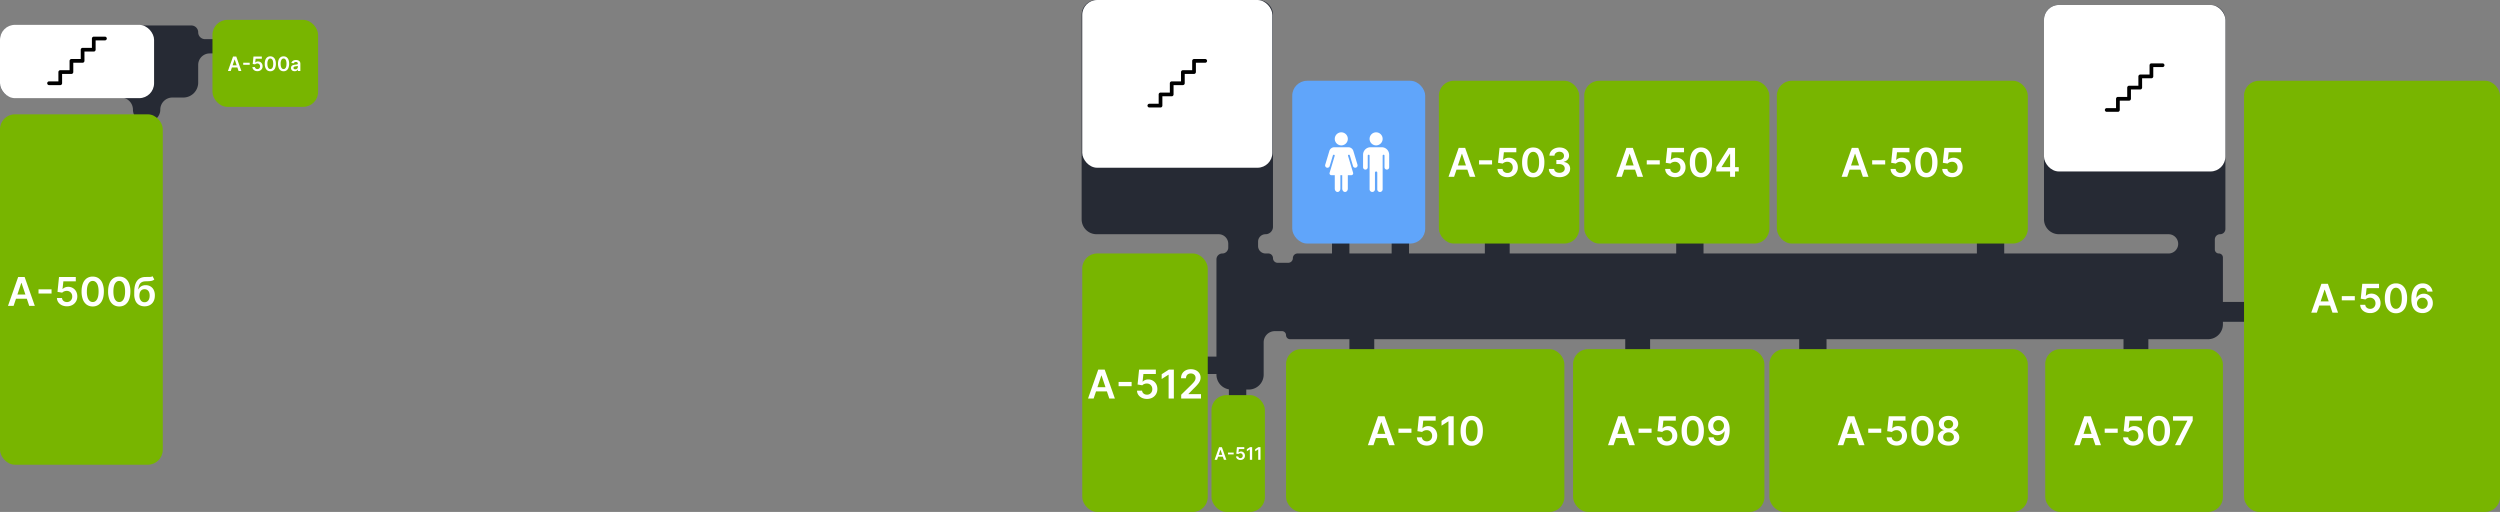 <svg xmlns="http://www.w3.org/2000/svg" width="2012" height="412" fill="none" viewBox="0 0 2012 412">
  <rect x="0" y="0" width="2012" height="412" fill="#808080" stroke="none"/>
  <g>
    <g>
      <rect width="14" height="20" x="989" y="310" fill="#262A34" rx="3" />
    </g>
    <g>
      <rect width="14" height="20" x="1120" y="192" fill="#262A34" rx="3" />
    </g>
    <g>
      <rect width="20" height="20" x="1195" y="192" fill="#262A34" rx="3" />
    </g>
    <g>
      <rect width="20" height="20" x="1086" y="266" fill="#262A34" rx="3" />
    </g>
    <g>
      <rect width="20" height="20" x="1308" y="266" fill="#262A34" rx="3" />
    </g>
    <g>
      <rect width="20" height="20" x="1709" y="267" fill="#262A34" rx="3" />
    </g>
    <g>
      <rect width="29" height="16" x="1782" y="243" fill="#262A34" rx="3" />
    </g>
    <g>
      <rect width="29" height="22" x="1448" y="291" fill="#262A34" rx="3"
        transform="rotate(-90 1448 291)" />
    </g>
    <g>
      <rect width="29" height="22" x="1591" y="216" fill="#262A34" rx="3"
        transform="rotate(-90 1591 216)" />
    </g>
    <g>
      <rect width="29" height="22" x="1349" y="210" fill="#262A34" rx="3"
        transform="rotate(-90 1349 210)" />
    </g>
    <g>
      <rect width="14" height="20" x="1072" y="192" fill="#262A34" rx="3" />
    </g>
    <g>
      <rect width="14" height="20" x="984" y="287" fill="#262A34" rx="3"
        transform="rotate(90 984 287)" />
    </g>
    <g>
      <path fill="#262A34"
        d="M1035 269.75c0 1.8 1.46 3.25 3.25 3.25H1777a12 12 0 0 0 12-12v-53.75c0-1.8-1.46-3.25-3.25-3.25a3.25 3.25 0 0 1-3.25-3.25v-8c0-2.35 1.9-4.25 4.25-4.25s4.25-1.9 4.25-4.25V16a12 12 0 0 0-12-12h-122a12 12 0 0 0-12 12v160.5a12 12 0 0 0 12 12h88.25a7.75 7.75 0 0 1 0 15.5h-701a3.75 3.75 0 0 0-3.75 3.75 3.75 3.75 0 0 1-3.75 3.75h-8.5a3.75 3.75 0 0 1-3.75-3.75 3.75 3.75 0 0 0-3.75-3.75h-2.25a6 6 0 0 1-6-6v-3.5a6 6 0 0 1 6-6 6 6 0 0 0 6-6V12a12 12 0 0 0-12-12h-130a12 12 0 0 0-12 12v164.5a12 12 0 0 0 12 12h98.25a7.75 7.75 0 0 1 7.75 7.75v3a4.75 4.75 0 0 1-4.75 4.75 4.75 4.75 0 0 0-4.75 4.75v92.75a12 12 0 0 0 12 12h14a12 12 0 0 0 12-12v-26a9 9 0 0 1 9-9h5.75a3.25 3.25 0 0 1 3.25 3.25Z" />
    </g>
    <g data-object="Сокол__t__2536:847">
      <rect width="107" height="131" x="1040" y="65" fill="#60A5FA" rx="12" />
      <g fill="#fff" clip-path="url(#a)">
        <path
          d="M1079.48 117a5.25 5.25 0 1 0 0-10.5 5.25 5.25 0 0 0 0 10.5Zm13.02 15.55-.97-3.22v-.01l-2.11-7.02-.24-.8a4.24 4.24 0 0 0-4.03-3h-11.25a4.17 4.17 0 0 0-4.03 3l-.24.8-2.11 7.02-.97 3.23a1.9 1.9 0 0 0 1.18 2.36 1.87 1.87 0 0 0 2.4-1.24l2.4-7.99.2-.68c.06-.16.18-.3.33-.39a.76.76 0 0 1 .95.16c.11.13.18.3.18.48l-.02.15-4.1 13.67c-.07.22-.08.46-.04.69.04.23.14.45.27.64a1.51 1.51 0 0 0 1.21.6h2.72v10.75c0 1.54.98 2.75 2.25 2.75 1.26 0 2.25-1.2 2.25-2.75V141h1.5v10.75c0 1.54.98 2.75 2.25 2.75 1.26 0 2.25-1.2 2.25-2.75V141h2.81a1.51 1.51 0 0 0 1.48-1.24c.04-.23.02-.47-.04-.7l-4.1-13.66a.72.72 0 0 1 .16-.63.73.73 0 0 1 .45-.25c.17-.03.35 0 .5.09.15.09.27.23.33.4l.2.67 2.4 8a1.85 1.85 0 0 0 1.66 1.32 1.9 1.9 0 0 0 1.92-2.45Z" />
      </g>
      <g fill="#fff" clip-path="url(#b)">
        <path
          d="M1107.5 117a5.25 5.25 0 1 0 0-10.5 5.25 5.25 0 0 0 0 10.5Zm4.5 1.5h-9a6.03 6.03 0 0 0-6 6v10.08a1.9 1.9 0 0 0 1.81 1.92 1.85 1.85 0 0 0 1.94-1.87v-9.35a.77.77 0 0 1 .7-.77.69.69 0 0 1 .56.2.7.7 0 0 1 .18.24c.04.1.06.2.06.3v27.1a2.17 2.17 0 0 0 2.16 2.15 2.14 2.14 0 0 0 2.15-2.16v-13.37a.96.96 0 0 1 .88-.97.9.9 0 0 1 .7.25.99.99 0 0 1 .3.69v13.4a2.14 2.14 0 0 0 3.68 1.52c.4-.4.63-.94.63-1.52v-27.06a.77.77 0 0 1 .7-.77.69.69 0 0 1 .56.2.7.7 0 0 1 .18.24c.04.1.06.2.06.3v9.33a1.9 1.9 0 0 0 1.81 1.92 1.9 1.9 0 0 0 1.37-.52 1.9 1.9 0 0 0 .57-1.35V124.5a6.01 6.01 0 0 0-6-6Z" />
      </g>
    </g>
    <g data-object="Сокол__s__2536:844">
      <rect width="153" height="135" x="871" fill="#fff" rx="12" />
      <g clip-path="url(#c)">
        <path fill="#000"
          d="M969.96 50.5h-7.5V58c0 .13-.01.22-.05.28a1.48 1.48 0 0 1-1.45 1.22h-7.49V67c0 .13-.01.22-.05.28a1.48 1.48 0 0 1-1.45 1.22h-7.49V76c0 .13-.02.22-.05.28-.06.34-.22.63-.49.87a1.4 1.4 0 0 1-.96.35h-7.5V85c0 .13 0 .22-.04.28-.06.34-.23.63-.49.87a1.4 1.4 0 0 1-.96.35h-9c-.4 0-.75-.15-1.04-.45-.3-.3-.45-.64-.45-1.05 0-.4.15-.76.45-1.05.3-.3.64-.45 1.05-.45h7.5V76c0-.13 0-.22.04-.28.06-.34.23-.63.51-.87.28-.23.6-.35.94-.35h7.5V67c0-.13 0-.22.04-.28.06-.34.23-.63.51-.87.29-.23.6-.35.94-.35h7.5V58c0-.1 0-.19.04-.28.06-.34.24-.63.52-.87.28-.23.59-.35.93-.35h7.5V49c0-.13.01-.22.04-.28a1.5 1.5 0 0 1 1.45-1.22h9c.4 0 .75.15 1.05.45.3.3.44.64.44 1.05 0 .4-.15.76-.44 1.05-.3.3-.65.45-1.05.45Z" />
      </g>
    </g>
    <g data-object="Сокол__s__2536:841">
      <rect width="146" height="134" x="1645" y="4" fill="#fff" rx="12" />
      <g>
        <path fill="#000"
          d="M1740.45 54h-7.49v7.5c0 .13-.01.22-.04.28a1.5 1.5 0 0 1-.5.87 1.4 1.4 0 0 1-.96.35h-7.49v7.5c0 .13-.01.22-.05.28-.06.34-.22.63-.49.87a1.4 1.4 0 0 1-.96.35h-7.49v7.5c0 .13-.02.22-.05.28-.06.34-.22.63-.49.87a1.4 1.4 0 0 1-.96.35h-7.49v7.5c0 .13-.02.22-.05.28-.06.34-.22.63-.49.87-.27.23-.59.35-.96.35h-8.99c-.41 0-.76-.15-1.06-.45-.29-.3-.44-.64-.44-1.05 0-.4.15-.76.44-1.05.3-.3.65-.45 1.06-.45h7.49v-7.5c0-.13.02-.22.05-.28.06-.34.23-.63.51-.87.28-.23.6-.35.94-.35h7.49v-7.5c0-.13.02-.22.05-.28.06-.34.23-.63.51-.87.29-.23.6-.35.94-.35h7.49v-7.5c0-.1.02-.19.05-.28.06-.34.23-.63.52-.87.28-.23.59-.35.93-.35h7.49v-7.5c0-.13.02-.22.05-.28.06-.34.23-.63.49-.87.27-.23.59-.35.96-.35h8.99c.41 0 .76.15 1.06.45.29.3.44.64.44 1.05 0 .4-.15.76-.44 1.05-.3.3-.65.45-1.06.45Z" />
      </g>
    </g>
    <g data-object="Сокол__r__2518:1436">
      <rect width="202" height="131" x="1430" y="65" fill="#78B500" rx="12" />
      <path fill="#fff"
        d="M1486.64 142.29h-4.5l8.19-23.28h5.21l8.2 23.28h-4.5l-6.21-18.5h-.18l-6.21 18.5Zm.15-9.13h12.27v3.39h-12.27v-3.39Zm30.42-4.2v3.38h-10.48v-3.38h10.48Zm12.37 13.64a9.38 9.38 0 0 1-4.07-.85 7.2 7.2 0 0 1-2.85-2.36c-.7-1-1.07-2.14-1.12-3.43h4.09c.08.95.49 1.73 1.24 2.34.75.6 1.66.9 2.71.9a4.1 4.1 0 0 0 3.73-2.15 4.6 4.6 0 0 0 .54-2.3 4.62 4.62 0 0 0-.56-2.35 4.09 4.09 0 0 0-1.55-1.6c-.66-.4-1.42-.6-2.28-.6a5.4 5.4 0 0 0-2.05.4c-.68.26-1.21.6-1.6 1.04L1522 131l1.21-12h13.5v3.53h-10.01l-.67 6.17h.14a4.72 4.72 0 0 1 1.83-1.26 6.45 6.45 0 0 1 2.59-.52 7.13 7.13 0 0 1 6.39 3.73 8.2 8.2 0 0 1 .95 3.98c0 1.54-.36 2.9-1.07 4.11a7.5 7.5 0 0 1-2.94 2.83 8.93 8.93 0 0 1-4.34 1.02Zm20.76.13a8.14 8.14 0 0 1-4.82-1.42 9.08 9.08 0 0 1-3.08-4.13 17.78 17.78 0 0 1-1.07-6.5c.01-2.55.37-4.7 1.08-6.48a8.93 8.93 0 0 1 3.08-4.1 8.18 8.18 0 0 1 4.81-1.4c1.86 0 3.47.47 4.81 1.4a8.87 8.87 0 0 1 3.08 4.1 17.34 17.34 0 0 1 1.08 6.47c0 2.55-.36 4.72-1.08 6.53a8.93 8.93 0 0 1-3.08 4.11 8.11 8.11 0 0 1-4.81 1.42Zm0-3.56c1.45 0 2.6-.71 3.44-2.14.85-1.44 1.28-3.56 1.28-6.36 0-1.84-.2-3.4-.58-4.66a6.26 6.26 0 0 0-1.64-2.84 3.6 3.6 0 0 0-2.5-.96c-1.45 0-2.59.72-3.43 2.16-.84 1.43-1.27 3.53-1.28 6.3 0 1.86.18 3.42.56 4.69a6.26 6.26 0 0 0 1.64 2.86c.7.63 1.54.95 2.51.95Zm20.83 3.44a9.41 9.41 0 0 1-4.07-.86 7.34 7.34 0 0 1-2.85-2.36c-.7-1-1.07-2.14-1.11-3.43h4.09a3.2 3.2 0 0 0 1.24 2.34c.75.6 1.65.9 2.7.9a4.08 4.08 0 0 0 3.73-2.15 4.6 4.6 0 0 0 .54-2.3 4.61 4.61 0 0 0-.55-2.35 4.18 4.18 0 0 0-1.56-1.6 4.3 4.3 0 0 0-2.27-.6c-.7 0-1.38.13-2.06.4a4.2 4.2 0 0 0-1.6 1.04l-3.81-.63 1.22-12h13.5v3.53h-10.01l-.67 6.17h.13a4.72 4.72 0 0 1 1.83-1.26 7.2 7.2 0 0 1 6.37.49 7.13 7.13 0 0 1 2.61 2.72 8.1 8.1 0 0 1 .95 3.98 7.6 7.6 0 0 1-4.01 6.94 8.9 8.9 0 0 1-4.34 1.02Z" />
    </g>
    <g data-object="Сокол__r__2518:1445">
      <rect width="149" height="131" x="1275" y="65" fill="#78B500" rx="12" />
      <path fill="#fff"
        d="M1305.23 142.29h-4.5l8.19-23.28h5.2l8.21 23.28h-4.5l-6.22-18.5h-.18l-6.2 18.5Zm.14-9.13h12.28v3.39h-12.28v-3.39Zm30.42-4.2v3.38h-10.48v-3.38h10.48Zm12.37 13.64a9.33 9.33 0 0 1-4.06-.85 7.3 7.3 0 0 1-2.86-2.36 6.26 6.26 0 0 1-1.11-3.43h4.09c.08.95.49 1.73 1.24 2.34.75.6 1.65.9 2.7.9a4.08 4.08 0 0 0 3.73-2.15c.37-.68.55-1.44.55-2.3 0-.89-.18-1.67-.56-2.35a4.33 4.33 0 0 0-3.83-2.2c-.7 0-1.38.13-2.06.4a4.2 4.2 0 0 0-1.6 1.04l-3.81-.63 1.22-12h13.5v3.53h-10.01l-.67 6.17h.13a4.87 4.87 0 0 1 1.83-1.26 7.2 7.2 0 0 1 6.37.49 7.13 7.13 0 0 1 2.61 2.72 8.1 8.1 0 0 1 .96 3.98 7.6 7.6 0 0 1-4.02 6.94 8.9 8.9 0 0 1-4.34 1.02Zm20.76.13a8.11 8.11 0 0 1-4.81-1.42 9.01 9.01 0 0 1-3.08-4.13 17.78 17.78 0 0 1-1.07-6.5c.01-2.55.37-4.7 1.08-6.48a8.87 8.87 0 0 1 3.08-4.1 8.15 8.15 0 0 1 4.8-1.4c1.87 0 3.47.47 4.81 1.4a8.8 8.8 0 0 1 3.08 4.1 17.34 17.34 0 0 1 1.08 6.47c0 2.55-.36 4.72-1.08 6.53a8.86 8.86 0 0 1-3.08 4.11 8.07 8.07 0 0 1-4.81 1.42Zm0-3.56c1.46 0 2.61-.71 3.45-2.14.85-1.44 1.27-3.56 1.27-6.36a16 16 0 0 0-.58-4.66 6.18 6.18 0 0 0-1.64-2.84 3.56 3.56 0 0 0-2.5-.96c-1.44 0-2.59.72-3.43 2.16-.84 1.43-1.26 3.53-1.27 6.3-.01 1.86.18 3.42.56 4.69a6.25 6.25 0 0 0 1.63 2.86c.71.63 1.55.95 2.51.95Zm12.33-1.2v-3.35l9.87-15.6h2.8v4.77h-1.71l-6.65 10.53v.18h13.79v3.47h-18.1Zm11.1 4.32v-5.34l.04-1.5V119h3.98v23.28h-4.02Z" />
    </g>
    <g data-object="Сокол__r__2535:803">
      <rect width="113" height="131" x="1158" y="65" fill="#78B500" rx="12" />
      <path fill="#fff"
        d="M1170.26 142.29h-4.5l8.19-23.28h5.2l8.21 23.28h-4.5l-6.22-18.5h-.18l-6.2 18.5Zm.14-9.13h12.28v3.39h-12.28v-3.39Zm30.42-4.2v3.38h-10.48v-3.38h10.48Zm12.37 13.64a9.33 9.33 0 0 1-4.06-.85 7.3 7.3 0 0 1-2.86-2.36 6.35 6.35 0 0 1-1.11-3.43h4.09c.08.95.49 1.73 1.24 2.34.75.6 1.65.9 2.7.9a4.08 4.08 0 0 0 3.73-2.15c.37-.68.55-1.44.55-2.3 0-.89-.18-1.67-.56-2.35a4.33 4.33 0 0 0-3.83-2.2c-.7 0-1.38.13-2.06.4-.67.26-1.2.6-1.6 1.04l-3.81-.63 1.22-12h13.5v3.53h-10.01l-.67 6.17h.14a4.75 4.75 0 0 1 1.82-1.26 6.5 6.5 0 0 1 2.6-.52 7.06 7.06 0 0 1 6.38 3.73 8.1 8.1 0 0 1 .96 3.98 7.63 7.63 0 0 1-4.01 6.94 8.94 8.94 0 0 1-4.35 1.02Zm20.77.13a8.12 8.12 0 0 1-4.82-1.42 9.01 9.01 0 0 1-3.08-4.13 17.78 17.78 0 0 1-1.07-6.5c.01-2.55.37-4.7 1.08-6.48a8.93 8.93 0 0 1 3.08-4.1 8.16 8.16 0 0 1 4.81-1.4c1.86 0 3.46.47 4.8 1.4a8.8 8.8 0 0 1 3.08 4.1 17.34 17.34 0 0 1 1.08 6.47c0 2.55-.36 4.72-1.08 6.53a8.86 8.86 0 0 1-3.08 4.11 8.06 8.06 0 0 1-4.8 1.42Zm0-3.56c1.45 0 2.6-.71 3.44-2.14.85-1.44 1.27-3.56 1.27-6.36a16 16 0 0 0-.58-4.66 6.17 6.17 0 0 0-1.63-2.84 3.6 3.6 0 0 0-2.5-.96c-1.45 0-2.6.72-3.44 2.16-.84 1.43-1.26 3.53-1.27 6.3-.01 1.86.18 3.42.56 4.69a6.25 6.25 0 0 0 1.63 2.86c.71.63 1.55.95 2.52.95Zm21.09 3.44a10.7 10.7 0 0 1-4.36-.85 7.23 7.23 0 0 1-3-2.34 5.99 5.99 0 0 1-1.17-3.46h4.27c.04.63.24 1.17.62 1.64s.89.83 1.51 1.09c.63.25 1.34.38 2.12.38.83 0 1.57-.14 2.21-.43.65-.3 1.15-.7 1.52-1.23a3 3 0 0 0 .53-1.8 3.1 3.1 0 0 0-.55-1.87 3.66 3.66 0 0 0-1.61-1.26c-.7-.3-1.54-.45-2.52-.45h-2.06v-3.25h2.06c.81 0 1.52-.15 2.12-.43a3.4 3.4 0 0 0 1.45-1.18c.34-.51.51-1.1.51-1.78a3.11 3.11 0 0 0-1.71-2.86 4.95 4.95 0 0 0-3.87-.02c-.61.25-1.1.62-1.47 1.1a2.78 2.78 0 0 0-.59 1.68H1247a5.9 5.9 0 0 1 1.13-3.44 7.3 7.3 0 0 1 2.91-2.31 9.59 9.59 0 0 1 4.08-.84c1.55 0 2.9.29 4.04.87a6.6 6.6 0 0 1 2.67 2.33c.63.98.95 2.06.95 3.24a4.8 4.8 0 0 1-1.16 3.3 5.47 5.47 0 0 1-3.05 1.73v.19c1.64.22 2.89.83 3.76 1.81a5.2 5.2 0 0 1 1.31 3.65c0 1.3-.37 2.47-1.11 3.5a7.4 7.4 0 0 1-3.05 2.41c-1.29.58-2.76.88-4.43.88Z" />
    </g>
    <g data-object="Сокол__r__2518:1450">
      <rect width="101" height="208" x="871" y="204" fill="#78B500" rx="12" />
      <path fill="#fff"
        d="M880.16 320.73h-4.5l8.2-23.27h5.2l8.2 23.27h-4.5l-6.22-18.5h-.18l-6.2 18.5Zm.14-9.13h12.28v3.4H880.3v-3.4Zm30.42-4.2v3.39h-10.47v-3.39h10.47Zm12.38 13.65a9.36 9.36 0 0 1-4.07-.85 7.24 7.24 0 0 1-2.86-2.37c-.7-1-1.06-2.14-1.1-3.43h4.08c.08.96.5 1.74 1.24 2.34.75.6 1.65.9 2.7.9a4.06 4.06 0 0 0 3.73-2.15c.37-.67.56-1.44.55-2.3 0-.88-.18-1.66-.56-2.35a4.16 4.16 0 0 0-1.56-1.6 4.25 4.25 0 0 0-2.27-.59c-.7 0-1.38.12-2.06.39a4.2 4.2 0 0 0-1.6 1.04l-3.8-.62 1.21-12h13.5v3.52h-10.01l-.67 6.17h.14a4.8 4.8 0 0 1 1.83-1.26 6.45 6.45 0 0 1 2.59-.51 7.17 7.17 0 0 1 6.38 3.73c.64 1.15.96 2.48.96 3.97 0 1.54-.36 2.91-1.07 4.12a7.55 7.55 0 0 1-2.94 2.83 8.92 8.92 0 0 1-4.35 1.02Zm21.62-23.6v23.28h-4.22v-19.17h-.13l-5.45 3.48v-3.87l5.79-3.71h4.01Zm5.9 23.28v-3.05l8.09-7.92a39 39 0 0 0 1.93-2.07c.52-.61.9-1.2 1.16-1.77.26-.56.39-1.17.39-1.81 0-.74-.17-1.37-.5-1.9-.34-.52-.8-.93-1.38-1.22a4.43 4.43 0 0 0-1.99-.43 4.1 4.1 0 0 0-2 .48c-.59.3-1.03.75-1.35 1.33a4.28 4.28 0 0 0-.47 2.05h-4c0-1.47.33-2.76 1-3.85a6.82 6.82 0 0 1 2.79-2.53c1.19-.6 2.55-.9 4.09-.9 1.56 0 2.93.3 4.11.88a6.7 6.7 0 0 1 2.75 2.4c.66 1 1 2.17 1 3.47a6.9 6.9 0 0 1-.5 2.57 10.9 10.9 0 0 1-1.77 2.8c-.83 1.02-2 2.25-3.51 3.7l-4.01 4.09v.16h10.13v3.52h-15.95Z" />
    </g>
    <g data-object="Сокол__r__2518:1457">
      <rect width="43" height="94" x="975" y="318" fill="#78B500" rx="12" />
      <path fill="#fff"
        d="M979.49 370.06h-1.97l3.59-10.18h2.27l3.6 10.18H985l-2.72-8.1h-.08l-2.71 8.1Zm.06-4h5.37v1.49h-5.37v-1.48Zm13.31-1.83v1.48h-4.58v-1.48h4.58Zm5.41 5.97a4.1 4.1 0 0 1-1.77-.37c-.53-.25-.95-.6-1.25-1.04-.3-.43-.47-.94-.49-1.5h1.79c.03.42.21.76.54 1.03.33.26.72.39 1.18.39a1.78 1.78 0 0 0 1.63-.94c.17-.3.25-.63.24-1.01a1.92 1.92 0 0 0-.92-1.72 1.9 1.9 0 0 0-1-.26c-.3 0-.6.05-.9.17-.29.11-.52.26-.7.45l-1.66-.27.53-5.25h5.91v1.54h-4.38l-.3 2.7h.06c.2-.22.46-.4.8-.55a3.15 3.15 0 0 1 3.93 1.4c.28.51.42 1.1.42 1.75a3.33 3.33 0 0 1-1.76 3.04c-.54.3-1.18.44-1.9.44Zm9.47-10.32v10.18h-1.85v-8.39h-.06l-2.38 1.52v-1.69l2.53-1.62h1.76Zm6.72 0v10.18h-1.84v-8.39h-.06l-2.38 1.52v-1.69l2.53-1.62h1.75Z" />
    </g>
    <g data-object="Сокол__r__2518:1439">
      <rect width="143" height="131" x="1646" y="281" fill="#78B500" rx="12" />
      <path fill="#fff"
        d="M1673.77 358.29h-4.5l8.19-23.28h5.21l8.2 23.28h-4.5l-6.21-18.5h-.19l-6.2 18.5Zm.15-9.13h12.27v3.39h-12.27v-3.39Zm30.42-4.2v3.38h-10.48v-3.38h10.48Zm12.37 13.65a9.38 9.38 0 0 1-4.07-.86 7.2 7.2 0 0 1-2.85-2.36c-.7-1-1.07-2.14-1.12-3.43h4.09c.08.95.49 1.73 1.24 2.34.75.6 1.65.9 2.71.9a4.1 4.1 0 0 0 3.73-2.15 4.6 4.6 0 0 0 .54-2.3 4.62 4.62 0 0 0-.56-2.35 4.15 4.15 0 0 0-1.55-1.6c-.66-.4-1.42-.6-2.28-.6a5.4 5.4 0 0 0-2.05.4c-.68.26-1.21.6-1.6 1.04l-3.81-.63 1.21-12h13.5v3.53h-10.01l-.67 6.17h.14a4.72 4.72 0 0 1 1.83-1.26 6.45 6.45 0 0 1 2.59-.51 7.13 7.13 0 0 1 6.39 3.72 8.2 8.2 0 0 1 .95 3.98c0 1.54-.36 2.9-1.07 4.11a7.5 7.5 0 0 1-2.94 2.83 8.93 8.93 0 0 1-4.34 1.03Zm20.76.12a8.14 8.14 0 0 1-4.82-1.42 9.08 9.08 0 0 1-3.08-4.13 17.78 17.78 0 0 1-1.07-6.5c.01-2.55.37-4.7 1.08-6.48a8.93 8.93 0 0 1 3.08-4.1 8.18 8.18 0 0 1 4.81-1.4c1.86 0 3.47.47 4.81 1.4a8.87 8.87 0 0 1 3.08 4.1 17.34 17.34 0 0 1 1.08 6.47c0 2.55-.36 4.72-1.08 6.53a8.93 8.93 0 0 1-3.08 4.11 8.11 8.11 0 0 1-4.81 1.42Zm0-3.56c1.45 0 2.6-.71 3.44-2.14.85-1.44 1.28-3.56 1.28-6.36 0-1.85-.2-3.4-.58-4.66a6.26 6.26 0 0 0-1.64-2.84 3.6 3.6 0 0 0-2.5-.96c-1.45 0-2.59.72-3.43 2.16-.84 1.43-1.27 3.53-1.28 6.3 0 1.86.18 3.42.56 4.69a6.26 6.26 0 0 0 1.64 2.86c.7.63 1.54.95 2.51.95Zm12.97 3.12 9.9-19.6v-.15h-11.49V335h15.85v3.6l-9.89 19.68h-4.37Z" />
    </g>
    <g data-object="Сокол__r__2536:808">
      <rect width="206" height="347" x="1806" y="65" fill="#78B500" rx="12" />
      <path fill="#fff"
        d="M1864.58 251.66h-4.5l8.19-23.27h5.21l8.2 23.27h-4.5l-6.21-18.5h-.19l-6.2 18.5Zm.15-9.12H1877v3.38h-12.27v-3.38Zm30.42-4.2v3.38h-10.48v-3.39h10.48Zm12.37 13.64a9.38 9.38 0 0 1-4.07-.85 7.2 7.2 0 0 1-2.85-2.37c-.7-1-1.07-2.14-1.12-3.43h4.09c.08.96.49 1.74 1.24 2.34.75.6 1.65.9 2.71.9.82 0 1.56-.19 2.2-.57.65-.38 1.15-.9 1.52-1.58a4.5 4.5 0 0 0 .55-2.3 4.61 4.61 0 0 0-.56-2.34 4.15 4.15 0 0 0-1.55-1.6c-.66-.4-1.42-.6-2.28-.6a5.4 5.4 0 0 0-2.05.39 4.2 4.2 0 0 0-1.61 1.04l-3.8-.62 1.21-12h13.5v3.52h-10.01l-.67 6.17h.14c.43-.5 1.04-.93 1.83-1.26a6.45 6.45 0 0 1 2.59-.51 7.13 7.13 0 0 1 6.39 3.73 8.2 8.2 0 0 1 .95 3.97c0 1.54-.36 2.91-1.07 4.12a7.5 7.5 0 0 1-2.94 2.83 8.93 8.93 0 0 1-4.34 1.02Zm20.76.12a8.14 8.14 0 0 1-4.82-1.42 9.08 9.08 0 0 1-3.08-4.12 17.78 17.78 0 0 1-1.07-6.51c.01-2.54.37-4.7 1.08-6.48a8.93 8.93 0 0 1 3.08-4.1 8.18 8.18 0 0 1 4.81-1.4 8.2 8.2 0 0 1 4.81 1.4 8.86 8.86 0 0 1 3.08 4.1 17.56 17.56 0 0 1 1.07 6.48c0 2.54-.36 4.72-1.07 6.52a8.94 8.94 0 0 1-3.08 4.11 8.11 8.11 0 0 1-4.81 1.42Zm0-3.55c1.45 0 2.6-.72 3.44-2.15.85-1.44 1.27-3.56 1.27-6.35 0-1.85-.19-3.4-.57-4.66a6.26 6.26 0 0 0-1.64-2.84 3.6 3.6 0 0 0-2.5-.97c-1.45 0-2.59.72-3.43 2.16-.84 1.43-1.27 3.53-1.28 6.3 0 1.86.18 3.42.56 4.69a6.26 6.26 0 0 0 1.64 2.86c.7.64 1.54.96 2.51.96Zm21.26 3.43c-1.11 0-2.2-.2-3.26-.58a7.69 7.69 0 0 1-2.86-1.88 9.2 9.2 0 0 1-2.02-3.46 16.4 16.4 0 0 1-.74-5.38c0-1.99.21-3.77.63-5.33a12 12 0 0 1 1.83-3.95 8.13 8.13 0 0 1 2.88-2.48 8.3 8.3 0 0 1 3.78-.85c1.46 0 2.76.29 3.89.86a7.38 7.38 0 0 1 4.04 5.73h-4.14a3.8 3.8 0 0 0-1.31-2.13 3.77 3.77 0 0 0-2.48-.81c-1.61 0-2.85.7-3.73 2.1-.86 1.4-1.29 3.33-1.3 5.77h.16c.37-.66.85-1.24 1.44-1.71a7.04 7.04 0 0 1 4.37-1.5 7.02 7.02 0 0 1 6.27 3.67 7.8 7.8 0 0 1 .94 3.9 7.94 7.94 0 0 1-1.05 4.13 7.53 7.53 0 0 1-2.94 2.86 8.84 8.84 0 0 1-4.4 1.04Zm-.02-3.41a4.17 4.17 0 0 0 3.76-2.23 4.5 4.5 0 0 0 .56-2.3 4.51 4.51 0 0 0-2.06-3.86 4.16 4.16 0 0 0-2.2-.59 4.18 4.18 0 0 0-3.11 1.33 4.7 4.7 0 0 0-1.27 3.16c.01.81.2 1.56.57 2.24a4.18 4.18 0 0 0 3.75 2.25Z" />
    </g>
    <g data-object="Сокол__r__2518:1442">
      <rect width="208" height="131" x="1424" y="281" fill="#78B500" rx="12" />
      <path fill="#fff"
        d="M1483.47 358.29h-4.5l8.19-23.28h5.21l8.2 23.28h-4.5l-6.21-18.5h-.18l-6.21 18.5Zm.15-9.13h12.27v3.39h-12.27v-3.39Zm30.42-4.2v3.38h-10.48v-3.38h10.48Zm12.37 13.65a9.38 9.38 0 0 1-4.07-.86 7.2 7.2 0 0 1-2.85-2.36c-.7-1-1.07-2.14-1.12-3.43h4.1a3.2 3.2 0 0 0 1.23 2.34c.75.6 1.66.9 2.71.9a4.1 4.1 0 0 0 3.73-2.15 4.6 4.6 0 0 0 .54-2.3 4.62 4.62 0 0 0-.56-2.35 4.09 4.09 0 0 0-1.55-1.6 4.3 4.3 0 0 0-2.27-.6c-.7 0-1.39.13-2.06.4-.68.26-1.21.6-1.6 1.04l-3.81-.63 1.22-12h13.5v3.53h-10.02l-.67 6.17h.14a4.72 4.72 0 0 1 1.83-1.26 6.45 6.45 0 0 1 2.59-.51 7.13 7.13 0 0 1 6.39 3.72 8.2 8.2 0 0 1 .95 3.98c0 1.54-.35 2.9-1.07 4.11a7.5 7.5 0 0 1-2.94 2.83 8.93 8.93 0 0 1-4.34 1.03Zm20.76.12a8.14 8.14 0 0 1-4.82-1.42 9.08 9.08 0 0 1-3.08-4.13 17.78 17.78 0 0 1-1.07-6.5c.01-2.55.37-4.7 1.08-6.48a8.93 8.93 0 0 1 3.08-4.1 8.18 8.18 0 0 1 4.81-1.4c1.86 0 3.47.47 4.81 1.4a8.87 8.87 0 0 1 3.08 4.1 17.34 17.34 0 0 1 1.08 6.47c0 2.55-.36 4.72-1.08 6.53a8.93 8.93 0 0 1-3.08 4.11 8.11 8.11 0 0 1-4.81 1.42Zm0-3.56c1.45 0 2.6-.71 3.44-2.14.85-1.44 1.28-3.56 1.28-6.36 0-1.85-.2-3.4-.58-4.66a6.26 6.26 0 0 0-1.64-2.84 3.58 3.58 0 0 0-2.5-.96c-1.45 0-2.59.72-3.43 2.16-.84 1.43-1.27 3.53-1.27 6.3a16.2 16.2 0 0 0 .55 4.69 6.26 6.26 0 0 0 1.64 2.86c.7.63 1.54.95 2.51.95Zm21.01 3.44c-1.68 0-3.18-.29-4.5-.86a7.46 7.46 0 0 1-3.06-2.33 5.4 5.4 0 0 1-1.09-3.37 5.6 5.6 0 0 1 .63-2.7 6.03 6.03 0 0 1 1.75-2.04c.74-.55 1.57-.9 2.48-1.06v-.16a4.9 4.9 0 0 1-2.91-1.83 5.3 5.3 0 0 1-1.09-3.32 5.25 5.25 0 0 1 1-3.21 6.82 6.82 0 0 1 2.77-2.22 9.48 9.48 0 0 1 4.02-.81c1.5 0 2.83.27 3.99.81a6.85 6.85 0 0 1 2.78 2.22c.68.94 1.02 2 1.02 3.2a5.27 5.27 0 0 1-4 5.16v.16a5.92 5.92 0 0 1 4.86 5.8 5.5 5.5 0 0 1-1.11 3.37 7.5 7.5 0 0 1-3.07 2.33 11 11 0 0 1-4.47.86Zm0-3.25c.88 0 1.63-.15 2.28-.45a3.6 3.6 0 0 0 1.5-1.27c.35-.55.54-1.18.54-1.89 0-.74-.2-1.4-.58-1.96a3.79 3.79 0 0 0-1.53-1.36 4.81 4.81 0 0 0-2.21-.48c-.83 0-1.57.16-2.22.49-.65.32-1.17.77-1.55 1.35a3.43 3.43 0 0 0-.54 1.96 3.28 3.28 0 0 0 2.02 3.15c.65.3 1.42.46 2.29.46Zm0-10.6c.72 0 1.35-.15 1.89-.44a3.33 3.33 0 0 0 1.32-4.74c-.31-.5-.74-.9-1.3-1.17a4.16 4.16 0 0 0-1.91-.42 4.3 4.3 0 0 0-1.94.42 3.08 3.08 0 0 0-1.74 2.92c0 .68.15 1.27.46 1.79.32.5.75.9 1.3 1.2.56.29 1.2.43 1.92.43Z" />
    </g>
    <g data-object="Сокол__r__2535:795">
      <rect width="154" height="131" x="1266" y="281" fill="#78B500" rx="12" />
      <path fill="#fff"
        d="M1298.62 358.29h-4.5l8.19-23.28h5.21l8.2 23.28h-4.5l-6.21-18.5h-.19l-6.2 18.5Zm.15-9.13h12.27v3.39h-12.27v-3.39Zm30.41-4.2v3.38h-10.47v-3.38h10.47Zm12.38 13.65a9.38 9.38 0 0 1-4.07-.86 7.2 7.2 0 0 1-2.85-2.36c-.7-1-1.07-2.14-1.12-3.43h4.09c.08.95.49 1.73 1.24 2.34.75.6 1.65.9 2.71.9a4.08 4.08 0 0 0 3.72-2.15 4.6 4.6 0 0 0 .55-2.3 4.62 4.62 0 0 0-.56-2.35 4.23 4.23 0 0 0-3.83-2.2 5.4 5.4 0 0 0-2.05.4c-.68.26-1.21.6-1.61 1.04l-3.8-.63 1.21-12h13.5v3.53h-10.01l-.67 6.17h.14a4.72 4.72 0 0 1 1.83-1.26 6.42 6.42 0 0 1 2.59-.51 7.16 7.16 0 0 1 6.38 3.72 8.1 8.1 0 0 1 .96 3.98c0 1.54-.36 2.9-1.07 4.11a7.56 7.56 0 0 1-2.94 2.83 8.93 8.93 0 0 1-4.34 1.03Zm20.76.12a8.14 8.14 0 0 1-4.82-1.42 9.08 9.08 0 0 1-3.08-4.13 17.78 17.78 0 0 1-1.07-6.5c.01-2.55.37-4.7 1.08-6.48a8.93 8.93 0 0 1 3.08-4.1 8.16 8.16 0 0 1 4.81-1.4c1.86 0 3.46.47 4.8 1.4a8.73 8.73 0 0 1 3.08 4.1 17.34 17.34 0 0 1 1.08 6.47c0 2.55-.36 4.72-1.08 6.53a8.8 8.8 0 0 1-3.08 4.11 8.06 8.06 0 0 1-4.8 1.42Zm0-3.56c1.45 0 2.6-.71 3.44-2.14.85-1.44 1.27-3.56 1.27-6.36 0-1.85-.19-3.4-.58-4.66a6.17 6.17 0 0 0-1.63-2.84 3.6 3.6 0 0 0-2.5-.96c-1.45 0-2.59.72-3.43 2.16-.84 1.43-1.27 3.53-1.28 6.3 0 1.86.18 3.42.56 4.69a6.26 6.26 0 0 0 1.64 2.86c.7.63 1.54.95 2.51.95Zm20.82-20.47c1.11 0 2.2.2 3.25.59a7.6 7.6 0 0 1 2.86 1.86 9 9 0 0 1 2.03 3.44c.5 1.44.75 3.22.75 5.35 0 2-.21 3.78-.64 5.36a12.13 12.13 0 0 1-1.83 3.98 8.05 8.05 0 0 1-2.88 2.47 8.24 8.24 0 0 1-3.78.86 8.56 8.56 0 0 1-3.91-.87 7.36 7.36 0 0 1-4.02-5.8h4.15c.21.93.64 1.67 1.29 2.21.66.54 1.49.8 2.49.8 1.61 0 2.86-.7 3.73-2.1.87-1.4 1.3-3.34 1.3-5.84h-.15a6.16 6.16 0 0 1-3.46 2.83c-.74.26-1.53.39-2.36.39a7.02 7.02 0 0 1-6.26-3.66 8.02 8.02 0 0 1-.96-3.9 8 8 0 0 1 1.05-4.08 7.53 7.53 0 0 1 2.94-2.86 8.73 8.73 0 0 1 4.41-1.03Zm.01 3.4a4.2 4.2 0 0 0-3.76 2.22 4.83 4.83 0 0 0 0 4.51 4.13 4.13 0 0 0 3.71 2.2 4.18 4.18 0 0 0 3.11-1.33 4.65 4.65 0 0 0 1.26-3.15c0-.8-.19-1.53-.57-2.2a4.38 4.38 0 0 0-1.53-1.63 4.08 4.08 0 0 0-2.22-.62Z" />
    </g>
    <g data-object="Сокол__r__2535:800">
      <rect width="224" height="131" x="1035" y="281" fill="#78B500" rx="12" />
      <path fill="#fff"
        d="M1105.37 358.29h-4.5l8.19-23.28h5.21l8.2 23.28h-4.5l-6.21-18.5h-.19l-6.2 18.5Zm.15-9.13h12.27v3.39h-12.27v-3.39Zm30.41-4.2v3.38h-10.47v-3.38h10.47Zm12.38 13.65a9.38 9.38 0 0 1-4.07-.86 7.2 7.2 0 0 1-2.85-2.36c-.7-1-1.07-2.14-1.12-3.43h4.09c.08.95.49 1.73 1.24 2.34.75.6 1.65.9 2.71.9.82 0 1.56-.2 2.2-.57.65-.38 1.15-.9 1.52-1.58a4.5 4.5 0 0 0 .55-2.3 4.62 4.62 0 0 0-.56-2.35 4.23 4.23 0 0 0-3.83-2.2 5.4 5.4 0 0 0-2.05.4c-.68.26-1.21.6-1.61 1.04l-3.8-.63 1.21-12h13.5v3.53h-10.01l-.67 6.17h.14a4.72 4.72 0 0 1 1.83-1.26 6.45 6.45 0 0 1 2.59-.51 7.16 7.16 0 0 1 6.38 3.72 8.1 8.1 0 0 1 .96 3.98c0 1.54-.36 2.9-1.07 4.11a7.5 7.5 0 0 1-2.94 2.83 8.93 8.93 0 0 1-4.34 1.03Zm21.62-23.6v23.28h-4.21v-19.17h-.14l-5.44 3.47v-3.86l5.78-3.72h4.01Zm14.51 23.72a8.16 8.16 0 0 1-4.82-1.42 9.06 9.06 0 0 1-3.07-4.13 17.57 17.57 0 0 1-1.07-6.5c0-2.55.36-4.7 1.08-6.48a8.87 8.87 0 0 1 3.08-4.1 8.15 8.15 0 0 1 4.8-1.4c1.87 0 3.47.47 4.81 1.4a8.8 8.8 0 0 1 3.08 4.1 17.34 17.34 0 0 1 1.08 6.47c0 2.55-.36 4.72-1.08 6.53a8.86 8.86 0 0 1-3.08 4.11 8.09 8.09 0 0 1-4.81 1.42Zm0-3.56c1.46 0 2.61-.71 3.45-2.14.84-1.44 1.27-3.56 1.27-6.36 0-1.85-.19-3.4-.58-4.66a6.18 6.18 0 0 0-1.64-2.84 3.56 3.56 0 0 0-2.5-.96c-1.44 0-2.59.72-3.43 2.16-.84 1.43-1.26 3.53-1.27 6.3-.01 1.86.18 3.42.56 4.69a6.25 6.25 0 0 0 1.63 2.86c.71.63 1.54.95 2.51.95Z" />
    </g>
    <g>
      <path fill="#262A34"
        d="M107 88.25a9.75 9.75 0 0 0 9.75 9.75h2.5a9.75 9.75 0 0 0 9.75-9.75 9.75 9.75 0 0 1 9.75-9.75h8.75a12 12 0 0 0 12-12V52.25c0-5.1 4.14-9.25 9.25-9.25h3.5a5.75 5.75 0 1 0 0-11.5H165a5.5 5.5 0 0 1-5.5-5.5 5.5 5.5 0 0 0-5.5-5.5H12a12 12 0 0 0-12 12v34a12 12 0 0 0 12 12h85.25a9.75 9.75 0 0 1 9.75 9.75Z" />
    </g>
    <g data-object="Сокол__r__2784:267">
      <rect width="131" height="282" y="92" fill="#78B500" rx="12" />
      <path fill="#fff"
        d="M10.92 246.18h-4.5l8.2-23.27h5.2l8.2 23.27h-4.5l-6.21-18.5h-.18l-6.2 18.5Zm.15-9.12h12.27v3.38H11.07v-3.38Zm30.42-4.2v3.38H31v-3.39h10.48Zm12.37 13.64a9.38 9.38 0 0 1-4.07-.85 7.26 7.26 0 0 1-2.85-2.37c-.7-1-1.07-2.14-1.12-3.43h4.1c.07.96.48 1.74 1.23 2.34.75.6 1.66.9 2.7.9a4.08 4.08 0 0 0 3.73-2.15c.38-.67.56-1.44.55-2.3 0-.88-.18-1.66-.56-2.34a4.16 4.16 0 0 0-1.55-1.6c-.66-.4-1.42-.6-2.28-.6-.7 0-1.38.12-2.05.39-.68.26-1.21.61-1.6 1.04l-3.81-.62 1.21-12H61v3.52H51l-.68 6.17h.14a4.8 4.8 0 0 1 1.83-1.26 6.45 6.45 0 0 1 2.59-.51 7.17 7.17 0 0 1 6.39 3.73c.63 1.16.95 2.48.95 3.97 0 1.54-.36 2.91-1.07 4.12a7.56 7.56 0 0 1-2.94 2.83 8.92 8.92 0 0 1-4.34 1.02Zm20.76.13a8.14 8.14 0 0 1-4.82-1.42 9.04 9.04 0 0 1-3.08-4.13 17.73 17.73 0 0 1-1.07-6.51c.01-2.54.37-4.7 1.08-6.48a8.9 8.9 0 0 1 3.08-4.09 8.16 8.16 0 0 1 4.81-1.4c1.86 0 3.47.46 4.8 1.4a8.8 8.8 0 0 1 3.09 4.1 17.35 17.35 0 0 1 1.08 6.47c0 2.54-.36 4.72-1.08 6.52a8.87 8.87 0 0 1-3.08 4.12 8.08 8.08 0 0 1-4.81 1.42Zm0-3.56c1.45 0 2.6-.72 3.44-2.15.85-1.44 1.28-3.56 1.28-6.35 0-1.85-.2-3.4-.58-4.66a6.18 6.18 0 0 0-1.64-2.84 3.58 3.58 0 0 0-2.5-.97c-1.45 0-2.6.72-3.43 2.16-.84 1.43-1.27 3.54-1.27 6.3a16.3 16.3 0 0 0 .55 4.7 6.27 6.27 0 0 0 1.64 2.85c.7.64 1.54.96 2.51.96Zm21.34 3.56a8.14 8.14 0 0 1-4.81-1.42 9.04 9.04 0 0 1-3.08-4.13 17.73 17.73 0 0 1-1.07-6.51c0-2.54.37-4.7 1.08-6.48a8.9 8.9 0 0 1 3.08-4.09 8.16 8.16 0 0 1 4.8-1.4c1.87 0 3.47.46 4.81 1.4a8.8 8.8 0 0 1 3.08 4.1 17.34 17.34 0 0 1 1.08 6.47c0 2.54-.36 4.72-1.08 6.52a8.87 8.87 0 0 1-3.08 4.12 8.09 8.09 0 0 1-4.8 1.42Zm0-3.56c1.46 0 2.6-.72 3.45-2.15.84-1.44 1.27-3.56 1.27-6.35 0-1.85-.2-3.4-.58-4.66a6.18 6.18 0 0 0-1.64-2.84 3.58 3.58 0 0 0-2.5-.97c-1.44 0-2.59.72-3.43 2.16-.84 1.43-1.26 3.54-1.27 6.3 0 1.87.18 3.43.56 4.7a6.27 6.27 0 0 0 1.63 2.85c.7.64 1.54.96 2.51.96Zm26.78-20.8 1.43 2.66a4.8 4.8 0 0 1-1.7.96c-.63.2-1.37.32-2.22.38-.84.06-1.84.1-3 .12-1.3.03-2.37.27-3.2.74a4.52 4.52 0 0 0-1.89 2.1 10.8 10.8 0 0 0-.86 3.57h.19a5.74 5.74 0 0 1 2.3-2.45 6.88 6.88 0 0 1 3.46-.84 7.4 7.4 0 0 1 3.83.98 6.6 6.6 0 0 1 2.6 2.8 9.7 9.7 0 0 1 .95 4.46c0 1.8-.34 3.35-1.02 4.67a7.21 7.21 0 0 1-2.87 3.04 8.65 8.65 0 0 1-4.4 1.06 8.54 8.54 0 0 1-4.4-1.1 7.35 7.35 0 0 1-2.9-3.28 12.75 12.75 0 0 1-1-5.38v-1.57c0-4.1.76-7.17 2.29-9.19 1.53-2.02 3.8-3.05 6.8-3.09.9-.01 1.7-.02 2.4-.01.72 0 1.34-.03 1.87-.1.53-.08.98-.25 1.34-.53Zm-6.38 20.96a3.7 3.7 0 0 0 2.19-.65 4.12 4.12 0 0 0 1.4-1.86c.34-.8.5-1.76.5-2.86 0-1.08-.16-2-.5-2.76a3.87 3.87 0 0 0-1.42-1.75c-.6-.4-1.34-.6-2.19-.6-.64 0-1.2.11-1.71.34-.51.23-.94.56-1.3 1-.36.44-.63.97-.82 1.6a7.9 7.9 0 0 0-.3 2.17 6.3 6.3 0 0 0 1.1 3.92 3.64 3.64 0 0 0 3.05 1.45Z" />
    </g>
    <g data-object="Сокол__r__2784:270">
      <rect width="85" height="70" x="171" y="16" fill="#78B500" rx="12" />
      <path fill="#fff"
        d="M185.7 57.13h-2.25l4.1-11.64h2.6l4.1 11.64H192l-3.11-9.25h-.1l-3.1 9.25Zm.07-4.56h6.14v1.7h-6.14v-1.7Zm15.2-2.1v1.69h-5.23v-1.7h5.24Zm6.2 6.82c-.76 0-1.44-.14-2.04-.43a3.63 3.63 0 0 1-1.43-1.18 3.13 3.13 0 0 1-.55-1.71h2.04c.04.47.25.86.62 1.17.38.3.83.45 1.35.45a2.1 2.1 0 0 0 2.14-2.23c0-.44-.09-.83-.28-1.17a2.17 2.17 0 0 0-1.91-1.1 2.62 2.62 0 0 0-1.83.72l-1.9-.32.6-6h6.75v1.77h-5l-.34 3.08h.07c.22-.25.52-.46.91-.63a3.58 3.58 0 0 1 4.49 1.6c.32.59.48 1.25.48 2a3.78 3.78 0 0 1-2 3.47 4.5 4.5 0 0 1-2.18.5Zm10.38.06c-.94 0-1.74-.23-2.41-.7a4.53 4.53 0 0 1-1.54-2.07 8.87 8.87 0 0 1-.54-3.26c0-1.27.19-2.34.54-3.23.36-.9.88-1.58 1.54-2.05.67-.47 1.47-.7 2.4-.7.94 0 1.74.23 2.4.7a4.4 4.4 0 0 1 1.55 2.05c.36.89.54 1.97.54 3.23a8.8 8.8 0 0 1-.54 3.27 4 4 0 0 1-3.94 2.76Zm0-1.78c.72 0 1.3-.35 1.72-1.07.42-.72.63-1.78.63-3.18a8 8 0 0 0-.29-2.33 3.05 3.05 0 0 0-.82-1.42 1.8 1.8 0 0 0-1.25-.48c-.72 0-1.29.36-1.71 1.08a6.37 6.37 0 0 0-.64 3.15c0 .93.1 1.71.28 2.34.2.64.47 1.11.82 1.44.35.31.77.47 1.25.47Zm10.67 1.78c-.94 0-1.74-.23-2.41-.7a4.52 4.52 0 0 1-1.54-2.07 8.87 8.87 0 0 1-.54-3.26c0-1.27.19-2.34.54-3.23.36-.9.88-1.58 1.54-2.05.67-.47 1.47-.7 2.4-.7.94 0 1.74.23 2.41.7a4.4 4.4 0 0 1 1.54 2.05c.36.89.54 1.97.54 3.23a8.8 8.8 0 0 1-.54 3.27 4 4 0 0 1-3.94 2.76Zm0-1.78c.72 0 1.3-.35 1.72-1.07.42-.72.63-1.78.63-3.18a8 8 0 0 0-.28-2.33 3.1 3.1 0 0 0-.82-1.42 1.8 1.8 0 0 0-1.25-.48c-.73 0-1.3.36-1.72 1.08a6.37 6.37 0 0 0-.63 3.15c0 .93.08 1.71.27 2.34.2.64.47 1.11.82 1.44.35.31.77.47 1.26.47Zm8.9 1.74c-.55 0-1.05-.1-1.5-.3a2.5 2.5 0 0 1-1.04-.89 2.6 2.6 0 0 1-.38-1.44c0-.5.1-.9.27-1.22.19-.32.43-.58.75-.77.31-.2.67-.34 1.06-.44.4-.1.81-.18 1.23-.22l1.25-.14c.32-.05.55-.12.7-.2.14-.1.21-.25.21-.45v-.03c0-.43-.12-.76-.38-1-.25-.23-.62-.35-1.1-.35-.5 0-.9.11-1.2.33-.28.22-.48.48-.58.78l-1.92-.27a3.06 3.06 0 0 1 2.02-2.14 5.43 5.43 0 0 1 2.93-.13c.42.1.8.27 1.14.5.35.22.62.52.83.91.21.39.32.87.32 1.45v5.84h-1.98v-1.2h-.06a2.52 2.52 0 0 1-1.38 1.19c-.34.12-.73.19-1.19.19Zm.54-1.51c.4 0 .77-.09 1.07-.25.3-.17.54-.39.7-.66.16-.27.25-.57.25-.89v-1.03a.97.97 0 0 1-.33.15l-.51.12a15.43 15.43 0 0 1-1.05.16c-.3.04-.58.1-.82.2s-.44.23-.57.4a.97.97 0 0 0-.22.65c0 .38.14.66.42.86.28.19.63.29 1.06.29Z" />
    </g>
    <g data-object="Сокол__s__2787:1103">
      <rect width="124" height="59" y="20" fill="#fff" rx="12" />
      <g>
        <path fill="#000"
          d="M84.45 32.5h-7.49V40c0 .13-.01.22-.04.28a1.48 1.48 0 0 1-1.46 1.22h-7.49V49c0 .13-.01.22-.05.28a1.48 1.48 0 0 1-1.45 1.22h-7.49V58c0 .13-.02.22-.05.28-.06.34-.22.63-.49.87a1.4 1.4 0 0 1-.96.35h-7.5V67c0 .13 0 .22-.04.28-.06.34-.22.63-.49.87a1.4 1.4 0 0 1-.96.35h-9c-.4 0-.75-.15-1.05-.45-.3-.3-.44-.64-.44-1.05 0-.4.15-.76.44-1.05.3-.3.65-.45 1.06-.45H47V58c0-.13 0-.22.04-.28.06-.34.23-.63.51-.87.28-.23.6-.35.94-.35h7.5V49c0-.13 0-.22.04-.28.06-.34.23-.63.51-.87.29-.23.6-.35.94-.35h7.5V40c0-.1 0-.19.04-.28.06-.34.23-.63.52-.87.28-.23.59-.35.93-.35h7.5V31c0-.13.01-.22.04-.28a1.5 1.5 0 0 1 1.45-1.22h9c.4 0 .75.15 1.05.45.3.3.44.64.44 1.05 0 .4-.15.76-.44 1.05-.3.3-.65.45-1.06.45Z" />
      </g>
    </g>
  </g>
  <defs>
    <clipPath id="a">
      <path fill="#fff" d="M1055.5 106.5h48v48h-48z" />
    </clipPath>
    <clipPath id="b">
      <path fill="#fff" d="M1083.5 106.5h48v48h-48z" />
    </clipPath>
    <clipPath id="c">
      <path fill="#fff" d="M923.5 43.5h48v48h-48z" />
    </clipPath>
  </defs>
</svg>